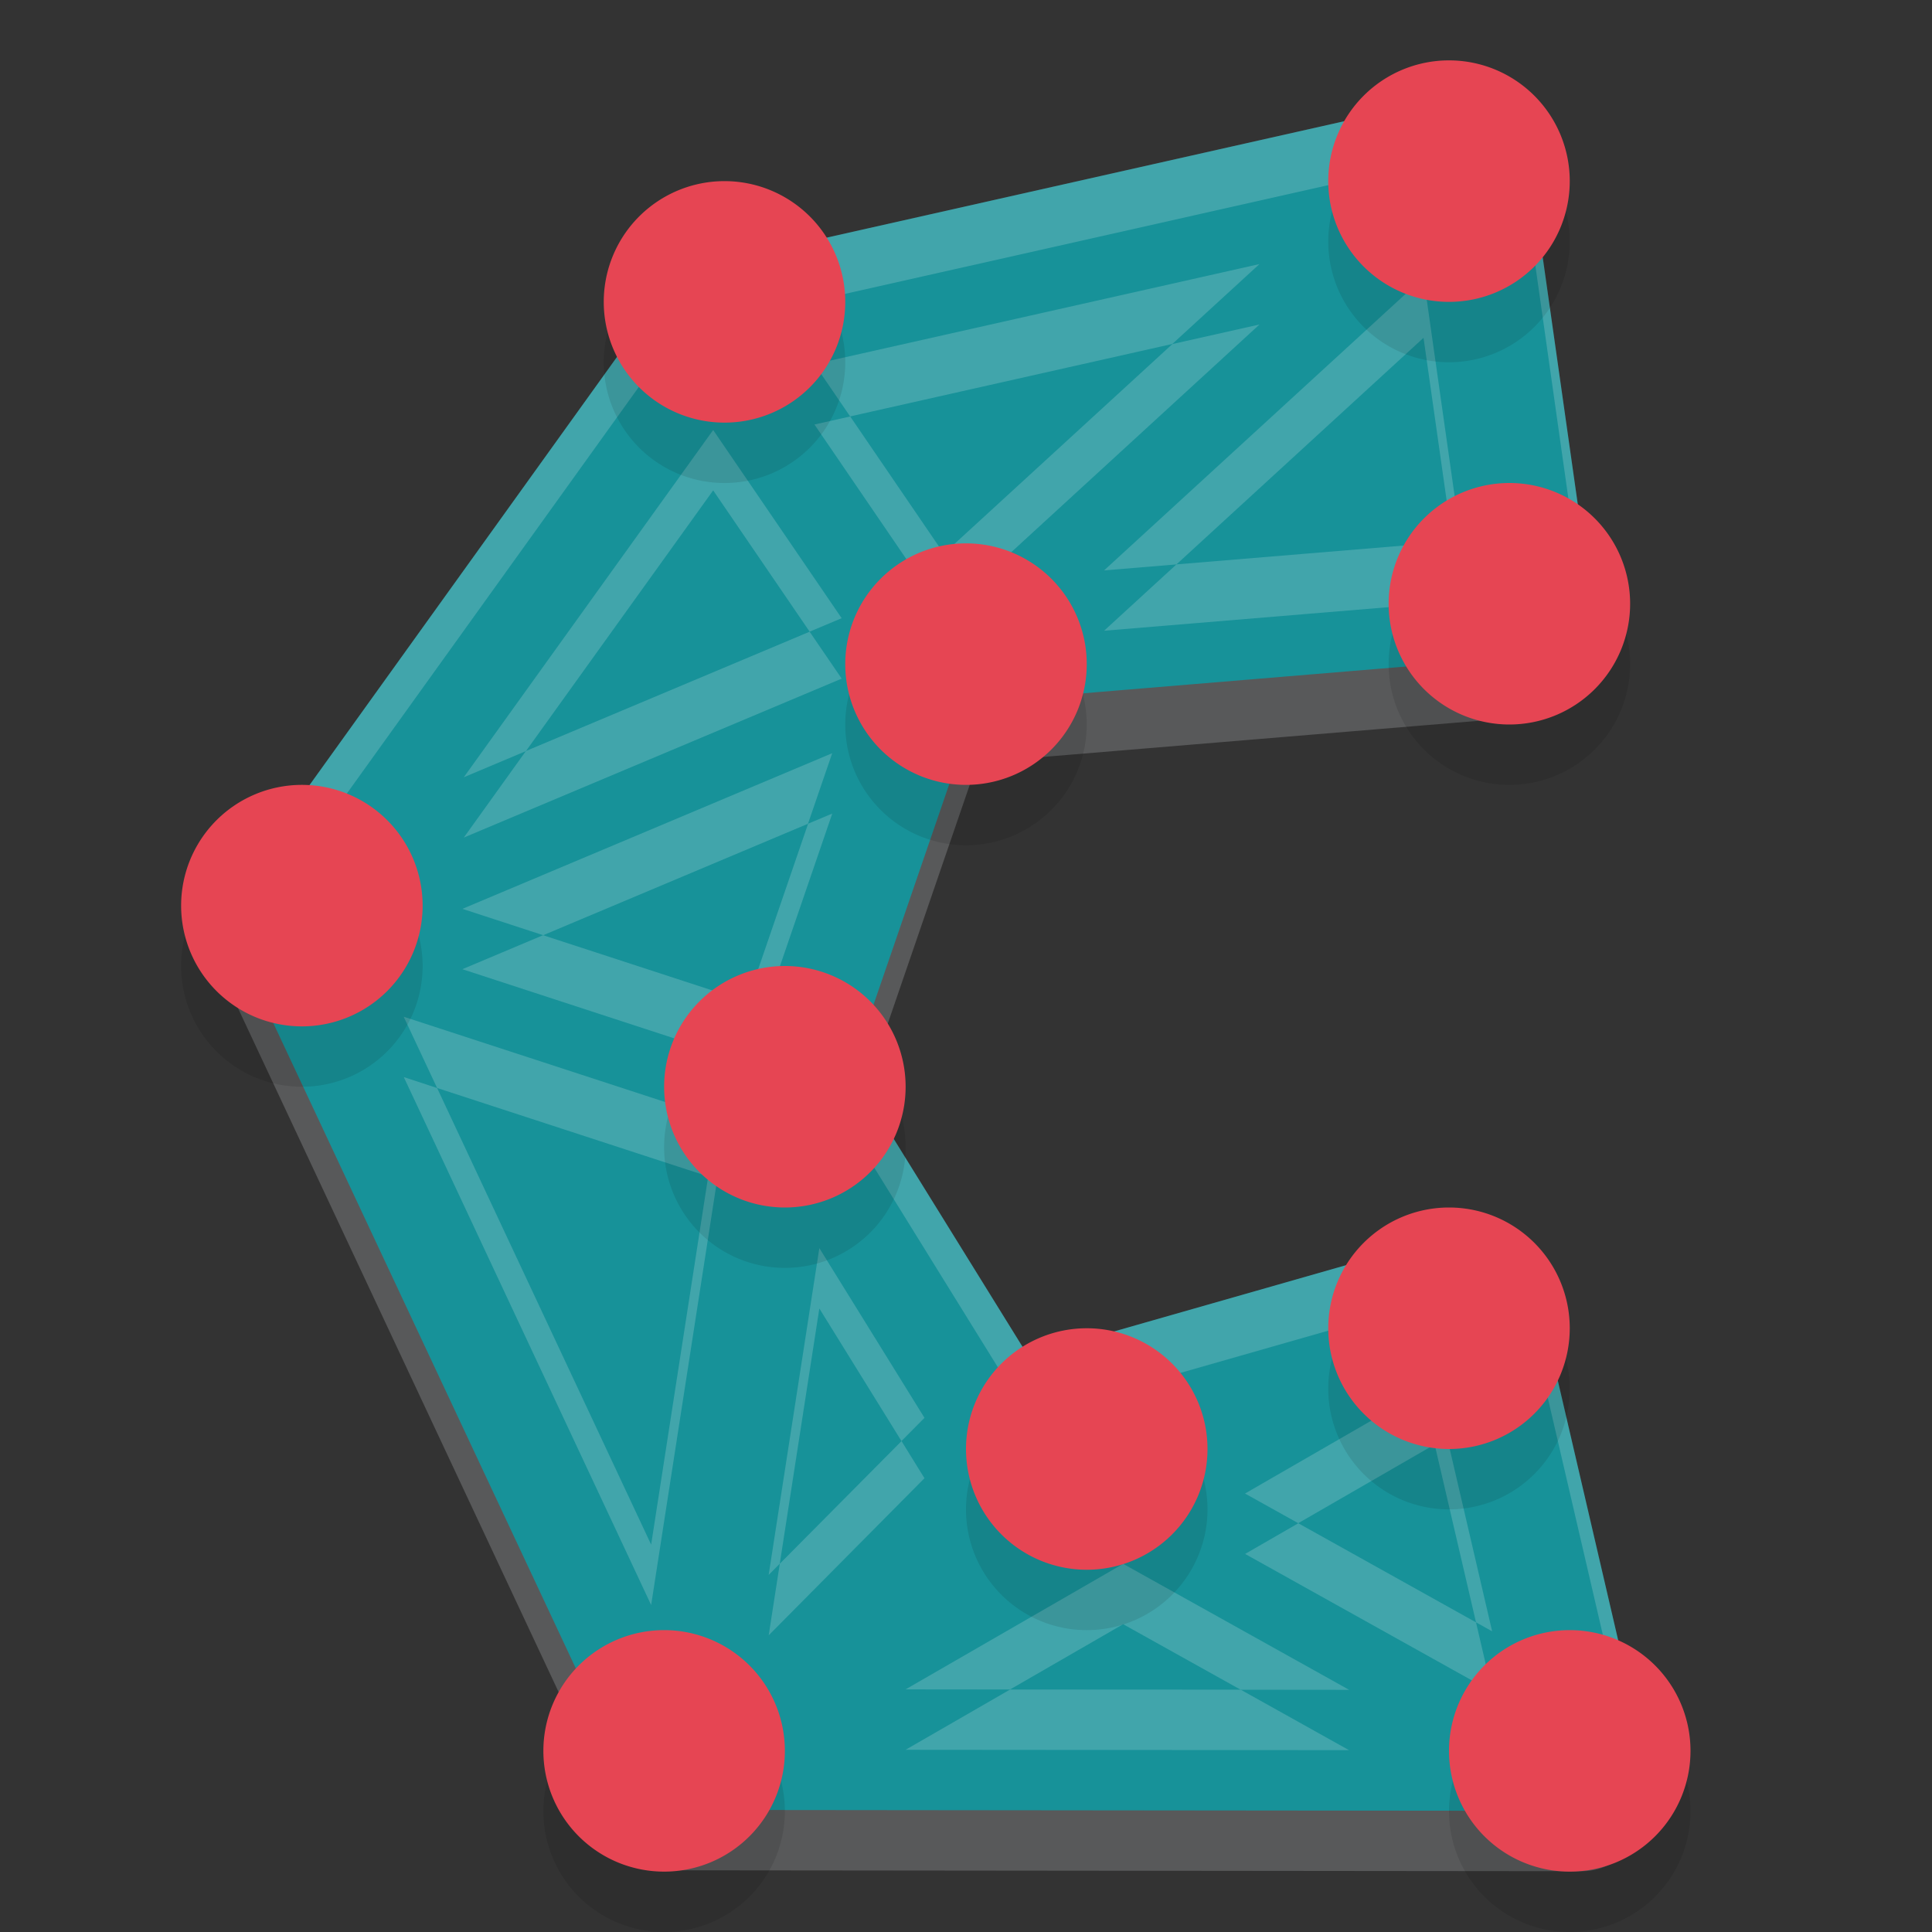 <svg xmlns="http://www.w3.org/2000/svg" width="32" height="32" version="1.1">
 <rect width="100%" height="100%" fill="#333333" stroke="none"/>
 <path style="fill:#179299;fill-rule:evenodd" d="m 24.009,1.775 c -0.12,-0.001 -0.238,0.018 -0.351,0.057 L 11.748,4.558 c -0.306,0.065 -0.567,0.262 -0.712,0.539 L 4.33,14.435 c -0.176,0.177 -0.284,0.41 -0.304,0.659 -1.06e-5,0.003 -1.06e-5,0.005 0,0.008 -0.003,0.028 -0.004,0.056 -0.004,0.085 4.457e-4,0.031 0.002,0.062 0.005,0.093 0.003,0.035 0.008,0.07 0.015,0.104 0.007,0.035 0.016,0.069 0.026,0.103 0.031,0.108 0.08,0.21 0.144,0.302 4.629e-4,9.29e-4 9.285e-4,0.002 0.001,0.003 l 6.195,13.215 0.001,0.004 c 0.002,0.006 0.004,0.013 0.006,0.019 9.29e-4,0.003 0.002,0.005 0.003,0.008 0.01,0.032 0.022,0.064 0.036,0.096 0.01,0.022 0.02,0.044 0.031,0.066 0.008,0.016 0.016,0.031 0.025,0.046 0.009,0.014 0.018,0.028 0.027,0.042 0.007,0.012 0.015,0.024 0.023,0.036 0.016,0.023 0.034,0.046 0.052,0.068 0.003,0.004 0.006,0.008 0.01,0.012 0.016,0.018 0.033,0.036 0.051,0.053 0.009,0.01 0.019,0.019 0.029,0.029 0.01,0.009 0.02,0.018 0.03,0.027 0.021,0.018 0.042,0.035 0.064,0.051 9.28e-4,4.54e-4 0.002,9.29e-4 0.003,0.001 9.28e-4,9.29e-4 0.002,0.002 0.003,0.003 0.026,0.019 0.054,0.037 0.082,0.053 9.29e-4,9.29e-4 0.002,0.002 0.003,0.003 0.003,0.001 0.005,0.003 0.008,0.004 0.025,0.015 0.051,0.028 0.078,0.041 0.003,0.002 0.006,0.004 0.01,0.006 0.01,0.004 0.021,0.008 0.031,0.012 0.014,0.006 0.027,0.012 0.041,0.018 0.029,0.011 0.059,0.02 0.089,0.029 0.149,0.042 0.305,0.051 0.458,0.026 l 14.058,0.015 c 0.785,0.095 1.39,-0.679 1.107,-1.418 l -1.667,-6.667 c -0.048,-0.7 -0.756,-1.156 -1.414,-0.912 -0.003,9.29e-4 -0.006,0.002 -0.01,0.003 l -7.071,1.959 -2.83,-5.068 2.026,-6.328 9.284,-0.746 0.953,-1.194 -0.994,-6.577 c 0.002,-0.575 -0.46,-1.045 -1.035,-1.053 z"/>
 <path style="opacity:0.2;fill:none;stroke:#eff1f5;stroke-width:2;stroke-linecap:round;stroke-linejoin:bevel" d="M 4.8,16.172 15.457,11.686 24.302,3.575 m 1.898,26.418 -9.622,-5.365 m -5.307,5.35 13.16,-7.593 m -13.16,7.593 5.307,-5.35 m -5.307,5.35 1.726,-11.131 m -8.198,-2.675 8.198,2.675 m 2.459,-7.162 -2.459,7.162 3.581,5.781 7.853,-2.243 1.769,7.608 L 11.272,29.978 4.8,16.172 11.833,6.379 Z m -3.624,-5.307 12.469,-2.804 1.036,7.291 -9.88,0.82"/>
 <path style="fill:none;stroke:#179299;stroke-width:2;stroke-linecap:round;stroke-linejoin:bevel" d="M 4.8,15.172 15.457,10.686 24.302,2.575 m 1.898,26.418 -9.622,-5.365 m -5.307,5.35 13.16,-7.593 m -13.16,7.593 5.307,-5.35 m -5.307,5.35 1.726,-11.131 m -8.198,-2.675 8.198,2.675 m 2.459,-7.162 -2.459,7.162 3.581,5.781 7.853,-2.243 1.769,7.608 L 11.272,28.978 4.8,15.172 11.833,5.379 Z M 11.833,5.379 24.302,2.575 l 1.036,7.291 -9.88,0.82"/>
 <path style="opacity:0.2;fill:#eff1f5;fill-rule:evenodd" d="M 24.326 1.564 A 1 1 0 0 0 23.982 1.621 L 11.613 4.404 A 1 1 0 0 0 10.938 4.912 L 4.082 14.459 A 1 1 0 0 0 3.791 15.092 A 1 1 0 0 0 3.787 15.18 A 1 1 0 0 0 3.789 15.238 A 1 1 0 0 0 3.791 15.273 A 1 1 0 0 0 3.807 15.367 A 1 1 0 0 0 3.92 15.674 A 1 1 0 0 1 4.082 15.459 L 10.938 5.912 A 1 1 0 0 1 11.613 5.404 L 23.982 2.621 A 1 1 0 0 1 24.326 2.564 A 1 1 0 0 1 25.312 3.564 L 26.207 9.875 L 26.328 9.725 L 25.312 2.564 A 1 1 0 0 0 24.326 1.564 z M 20.861 5.375 L 19.418 5.699 L 15.633 9.17 L 14.082 6.898 L 13.49 7.031 L 15.633 10.17 L 20.861 5.375 z M 24.059 8.969 L 19.486 9.348 L 18.287 10.447 L 24.199 9.957 L 24.059 8.969 z M 13.41 10.463 L 8.711 12.439 L 7.682 13.873 L 13.941 11.24 L 13.41 10.463 z M 13.785 13.475 L 13.385 13.643 L 12.373 16.592 L 8.996 15.49 L 7.658 16.053 L 12.373 17.592 L 13.785 13.475 z M 6.688 17.84 L 10.785 26.584 L 11.879 19.535 L 11.73 19.486 L 10.785 25.584 L 7.24 18.021 L 6.688 17.84 z M 14.318 18.08 L 14.098 18.723 L 17.031 23.459 L 24.084 21.445 A 1 1 0 0 1 24.105 21.439 A 1 1 0 0 1 25.439 22.303 L 27.1 29.453 A 1 1 0 0 0 27.145 28.645 L 25.439 21.303 A 1 1 0 0 0 24.105 20.439 A 1 1 0 0 0 24.084 20.445 L 17.031 22.459 L 14.318 18.08 z M 14.932 23.869 L 12.916 25.9 L 12.732 27.086 L 15.312 24.484 L 14.932 23.869 z M 21.504 25.23 L 20.623 25.738 L 24.715 28.02 L 24.447 26.871 L 21.504 25.23 z M 16.73 27.984 L 15 28.982 L 22.344 28.988 L 20.549 27.986 L 16.73 27.984 z"/>
 <path style="opacity:0.1" d="M 24,2 A 2,2 0 0 0 22,4 2,2 0 0 0 24,6 2,2 0 0 0 26,4 2,2 0 0 0 24,2 Z M 12,4 a 2,2 0 0 0 -2,2 2,2 0 0 0 2,2 2,2 0 0 0 2,-2 2,2 0 0 0 -2,-2 z m 13,5 a 2,2 0 0 0 -2,2 2,2 0 0 0 2,2 2,2 0 0 0 2,-2 2,2 0 0 0 -2,-2 z m -9,1 a 2,2 0 0 0 -2,2 2,2 0 0 0 2,2 2,2 0 0 0 2,-2 2,2 0 0 0 -2,-2 z M 5,14 a 2,2 0 0 0 -2,2 2,2 0 0 0 2,2 2,2 0 0 0 2,-2 2,2 0 0 0 -2,-2 z m 8,3 a 2,2 0 0 0 -2,2 2,2 0 0 0 2,2 2,2 0 0 0 2,-2 2,2 0 0 0 -2,-2 z m 11,4 a 2,2 0 0 0 -2,2 2,2 0 0 0 2,2 2,2 0 0 0 2,-2 2,2 0 0 0 -2,-2 z m -6,2 a 2,2 0 0 0 -2,2 2,2 0 0 0 2,2 2,2 0 0 0 2,-2 2,2 0 0 0 -2,-2 z m -7,5 a 2,2 0 0 0 -2,2 2,2 0 0 0 2,2 2,2 0 0 0 2,-2 2,2 0 0 0 -2,-2 z m 15,0 a 2,2 0 0 0 -2,2 2,2 0 0 0 2,2 2,2 0 0 0 2,-2 2,2 0 0 0 -2,-2 z"/>
 <path style="fill:#e64553" d="M 24 1 A 2 2 0 0 0 22 3 A 2 2 0 0 0 24 5 A 2 2 0 0 0 26 3 A 2 2 0 0 0 24 1 z M 12 3 A 2 2 0 0 0 10 5 A 2 2 0 0 0 12 7 A 2 2 0 0 0 14 5 A 2 2 0 0 0 12 3 z M 25 8 A 2 2 0 0 0 23 10 A 2 2 0 0 0 25 12 A 2 2 0 0 0 27 10 A 2 2 0 0 0 25 8 z M 16 9 A 2 2 0 0 0 14 11 A 2 2 0 0 0 16 13 A 2 2 0 0 0 18 11 A 2 2 0 0 0 16 9 z M 5 13 A 2 2 0 0 0 3 15 A 2 2 0 0 0 5 17 A 2 2 0 0 0 7 15 A 2 2 0 0 0 5 13 z M 13 16 A 2 2 0 0 0 11 18 A 2 2 0 0 0 13 20 A 2 2 0 0 0 15 18 A 2 2 0 0 0 13 16 z M 24 20 A 2 2 0 0 0 22 22 A 2 2 0 0 0 24 24 A 2 2 0 0 0 26 22 A 2 2 0 0 0 24 20 z M 18 22 A 2 2 0 0 0 16 24 A 2 2 0 0 0 18 26 A 2 2 0 0 0 20 24 A 2 2 0 0 0 18 22 z M 11 27 A 2 2 0 0 0 9 29 A 2 2 0 0 0 11 31 A 2 2 0 0 0 13 29 A 2 2 0 0 0 11 27 z M 26 27 A 2 2 0 0 0 24 29 A 2 2 0 0 0 26 31 A 2 2 0 0 0 28 29 A 2 2 0 0 0 26 27 z"/>
</svg>
